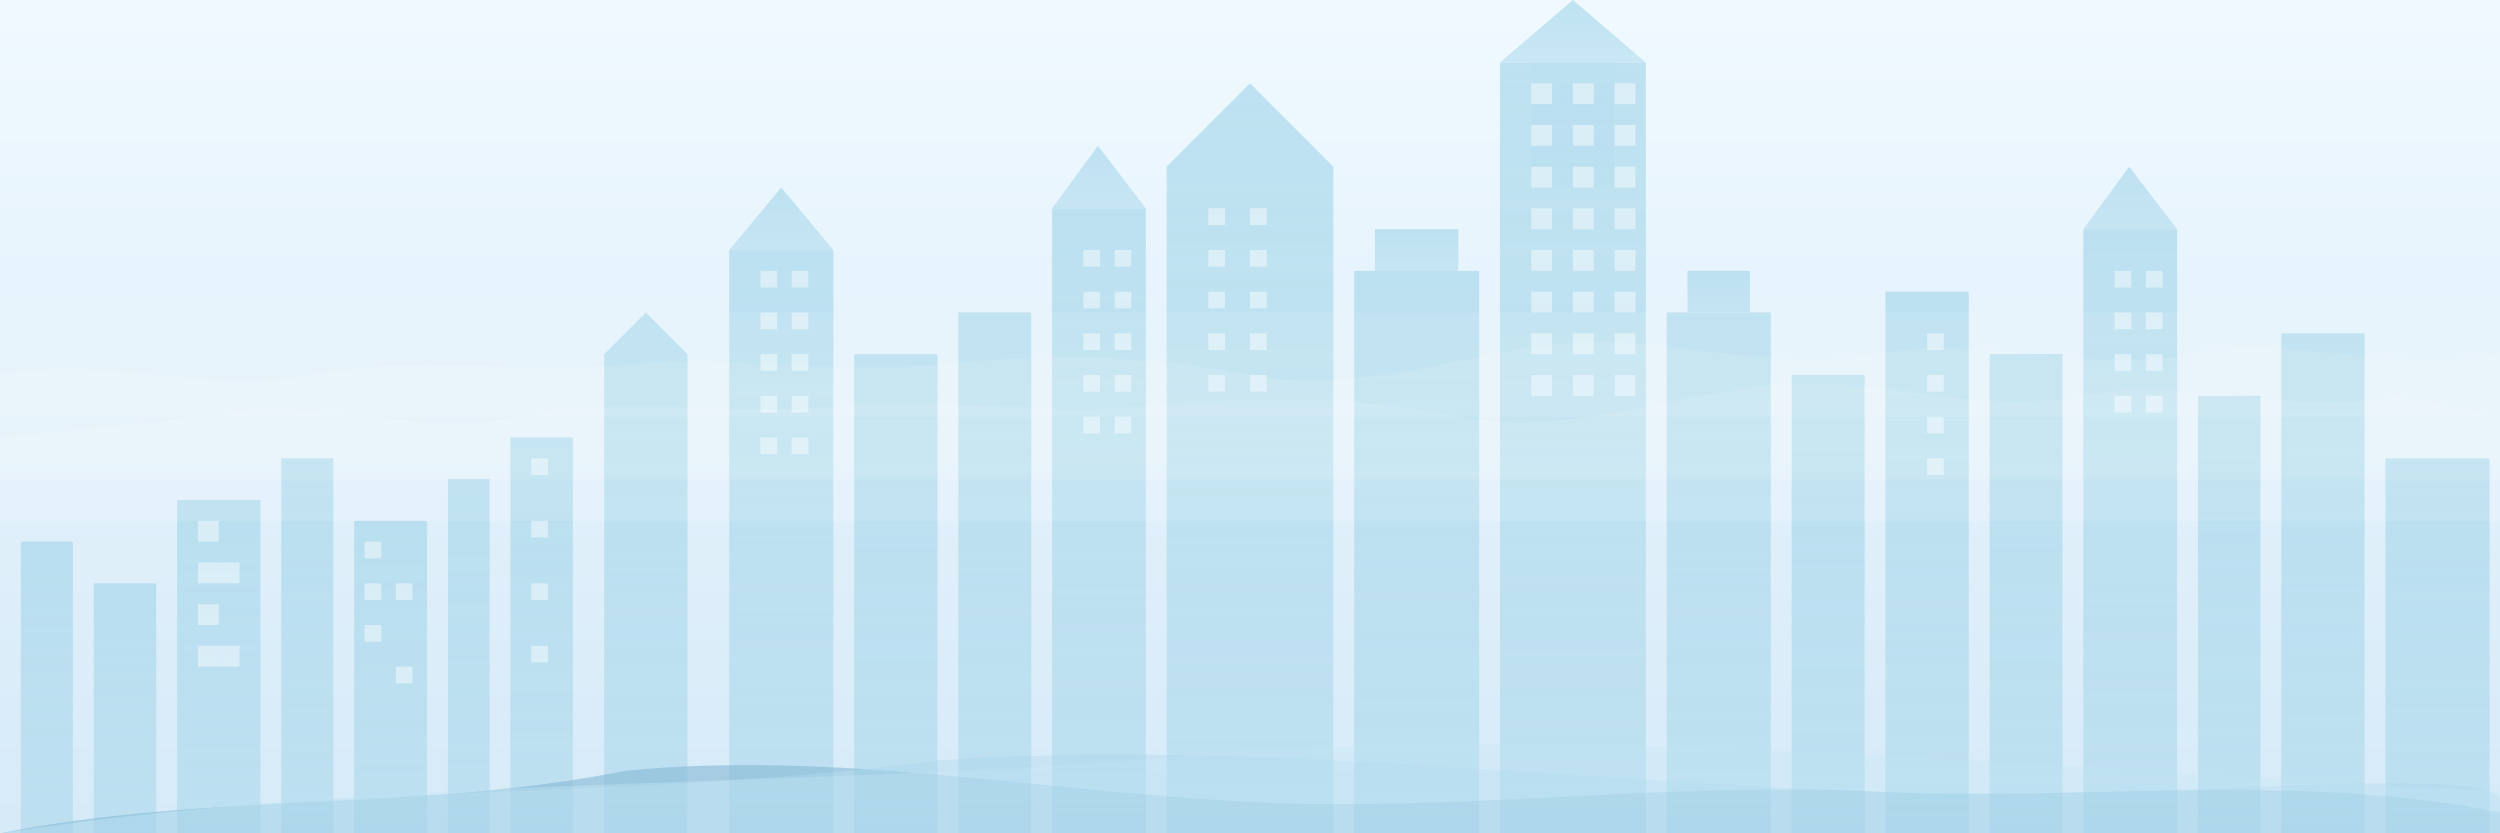 <svg width="1200" height="400" viewBox="0 0 1200 400" xmlns="http://www.w3.org/2000/svg">
  <rect x="0" y="0" width="1200" height="400" fill="#333333" stroke="none"/>
  <!-- Background city skyline - Layer 03 -->
  <!-- Base gradient for the sky -->
  <defs>
    <linearGradient id="skyGradient" x1="0%" y1="0%" x2="0%" y2="100%">
      <stop offset="0%" style="stop-color:#f0f9ff;stop-opacity:1" />
      <stop offset="100%" style="stop-color:#d6eaf8;stop-opacity:1" />
    </linearGradient>
    <linearGradient id="buildingGradient" x1="0%" y1="0%" x2="0%" y2="100%">
      <stop offset="0%" style="stop-color:#a3d5e9;stop-opacity:0.9" />
      <stop offset="100%" style="stop-color:#a3d5e9;stop-opacity:0.7" />
    </linearGradient>
  </defs>

  <!-- Sky background -->
  <rect x="0" y="0" width="1200" height="400" fill="url(#skyGradient)" />
  
  <!-- Far distant horizon mist -->
  <rect x="0" y="150" width="1200" height="100" fill="#e8f4fa" opacity="0.4" />
  
  <g fill="url(#buildingGradient)" opacity="0.7">
    <!-- Left side buildings -->
    <rect x="10" y="260" width="25" height="140" />
    <rect x="45" y="280" width="30" height="120" />
    <rect x="85" y="240" width="40" height="160" />
    <rect x="135" y="220" width="25" height="180" />
    <rect x="170" y="250" width="35" height="150" />
    <rect x="215" y="230" width="20" height="170" />
    <rect x="245" y="210" width="30" height="190" />
    <path d="M290,400 L290,170 L310,150 L330,170 L330,400 Z" />
    
    <!-- Central buildings -->
    <rect x="350" y="120" width="50" height="280" />
    <path d="M350,120 L375,90 L400,120 Z" /> <!-- Building top -->
    <rect x="410" y="170" width="40" height="230" />
    <rect x="460" y="150" width="35" height="250" />
    <rect x="505" y="100" width="45" height="300" />
    <path d="M505,100 L527,70 L550,100 Z" /> <!-- Building top -->
    <path d="M560,400 L560,80 L600,40 L640,80 L640,400 Z" />
    <rect x="650" y="130" width="60" height="270" />
    <rect x="660" y="110" width="40" height="20" /> <!-- Building upper section -->
    
    <!-- Tallest central building -->
    <rect x="720" y="30" width="70" height="370" />
    <path d="M720,30 L755,0 L790,30 Z" />
    <rect x="735" y="30" width="40" height="60" opacity="0.8" /> <!-- Windows section -->
    
    <!-- Right side buildings -->
    <rect x="800" y="150" width="50" height="250" />
    <rect x="810" y="130" width="30" height="20" /> <!-- Building upper section -->
    <rect x="860" y="180" width="35" height="220" />
    <rect x="905" y="140" width="40" height="260" />
    <rect x="955" y="170" width="35" height="230" />
    <rect x="1000" y="110" width="45" height="290" />
    <path d="M1000,110 L1022,80 L1045,110 Z" /> <!-- Building top -->
    <rect x="1055" y="190" width="30" height="210" />
    <rect x="1095" y="160" width="40" height="240" />
    <rect x="1145" y="220" width="50" height="180" />
  </g>
  
  <!-- Distant hills and smaller buildings with layered effect -->
  <g opacity="0.6">
    <path d="M0,400 C100,380 200,390 300,370 C400,360 500,380 600,385 C700,390 800,375 900,380 C1000,385 1100,370 1200,390 L1200,400 L0,400 Z" fill="#83b8d4" />
    <path d="M0,400 C150,375 300,385 450,365 C600,355 750,375 900,380 C1050,385 1200,365 1200,385 L1200,400 L0,400 Z" fill="#a3d5e9" opacity="0.5" />
    <path d="M0,400 C200,370 400,380 600,360 C800,350 1000,370 1200,380 L1200,400 L0,400 Z" fill="#c2e5f5" opacity="0.4" />
  </g>
  
  <!-- Windows (small dots on buildings) - Enhanced with more windows -->
  <g fill="#f7fcfd" opacity="0.5">
    <!-- Left buildings windows -->
    <rect x="95" y="250" width="10" height="10" />
    <rect x="95" y="270" width="10" height="10" />
    <rect x="95" y="290" width="10" height="10" />
    <rect x="95" y="310" width="10" height="10" />
    <rect x="105" y="270" width="10" height="10" />
    <rect x="105" y="310" width="10" height="10" />
    
    <rect x="175" y="260" width="8" height="8" />
    <rect x="175" y="280" width="8" height="8" />
    <rect x="175" y="300" width="8" height="8" />
    <rect x="190" y="280" width="8" height="8" />
    <rect x="190" y="320" width="8" height="8" />

    <rect x="255" y="220" width="8" height="8" />
    <rect x="255" y="250" width="8" height="8" />
    <rect x="255" y="280" width="8" height="8" />
    <rect x="255" y="310" width="8" height="8" />
    
    <!-- Central buildings windows -->
    <rect x="365" y="130" width="8" height="8" />
    <rect x="365" y="150" width="8" height="8" />
    <rect x="365" y="170" width="8" height="8" />
    <rect x="365" y="190" width="8" height="8" />
    <rect x="365" y="210" width="8" height="8" />
    <rect x="380" y="130" width="8" height="8" />
    <rect x="380" y="150" width="8" height="8" />
    <rect x="380" y="170" width="8" height="8" />
    <rect x="380" y="190" width="8" height="8" />
    <rect x="380" y="210" width="8" height="8" />
    
    <rect x="520" y="120" width="8" height="8" />
    <rect x="520" y="140" width="8" height="8" />
    <rect x="520" y="160" width="8" height="8" />
    <rect x="520" y="180" width="8" height="8" />
    <rect x="520" y="200" width="8" height="8" />
    <rect x="535" y="120" width="8" height="8" />
    <rect x="535" y="140" width="8" height="8" />
    <rect x="535" y="160" width="8" height="8" />
    <rect x="535" y="180" width="8" height="8" />
    <rect x="535" y="200" width="8" height="8" />
    
    <rect x="580" y="100" width="8" height="8" />
    <rect x="580" y="120" width="8" height="8" />
    <rect x="580" y="140" width="8" height="8" />
    <rect x="580" y="160" width="8" height="8" />
    <rect x="580" y="180" width="8" height="8" />
    <rect x="600" y="100" width="8" height="8" />
    <rect x="600" y="120" width="8" height="8" />
    <rect x="600" y="140" width="8" height="8" />
    <rect x="600" y="160" width="8" height="8" />
    <rect x="600" y="180" width="8" height="8" />
    
    <!-- Tallest building windows -->
    <rect x="735" y="40" width="10" height="10" />
    <rect x="735" y="60" width="10" height="10" />
    <rect x="735" y="80" width="10" height="10" />
    <rect x="735" y="100" width="10" height="10" />
    <rect x="735" y="120" width="10" height="10" />
    <rect x="735" y="140" width="10" height="10" />
    <rect x="735" y="160" width="10" height="10" />
    <rect x="735" y="180" width="10" height="10" />
    
    <rect x="755" y="40" width="10" height="10" />
    <rect x="755" y="60" width="10" height="10" />
    <rect x="755" y="80" width="10" height="10" />
    <rect x="755" y="100" width="10" height="10" />
    <rect x="755" y="120" width="10" height="10" />
    <rect x="755" y="140" width="10" height="10" />
    <rect x="755" y="160" width="10" height="10" />
    <rect x="755" y="180" width="10" height="10" />
    
    <rect x="775" y="40" width="10" height="10" />
    <rect x="775" y="60" width="10" height="10" />
    <rect x="775" y="80" width="10" height="10" />
    <rect x="775" y="100" width="10" height="10" />
    <rect x="775" y="120" width="10" height="10" />
    <rect x="775" y="140" width="10" height="10" />
    <rect x="775" y="160" width="10" height="10" />
    <rect x="775" y="180" width="10" height="10" />
    
    <!-- Right buildings windows -->
    <rect x="925" y="160" width="8" height="8" />
    <rect x="925" y="180" width="8" height="8" />
    <rect x="925" y="200" width="8" height="8" />
    <rect x="925" y="220" width="8" height="8" />
    
    <rect x="1015" y="130" width="8" height="8" />
    <rect x="1015" y="150" width="8" height="8" />
    <rect x="1015" y="170" width="8" height="8" />
    <rect x="1015" y="190" width="8" height="8" />
    <rect x="1030" y="130" width="8" height="8" />
    <rect x="1030" y="150" width="8" height="8" />
    <rect x="1030" y="170" width="8" height="8" />
    <rect x="1030" y="190" width="8" height="8" />
  </g>
  
  <!-- Morning/evening glow effect -->
  <rect x="0" y="150" width="1200" height="100" fill="#f8fbfe" opacity="0.1" />
  
  <!-- Subtle cloud/mist elements -->
  <path d="M100,200 C150,190 200,210 250,200 C300,190 350,200 400,195 C450,190 500,200 550,195 S650,190 700,200 S800,190 850,185 S950,200 1000,190 S1100,200 1150,190 L1200,200 L1200,230 L0,230 L0,210 Z" fill="white" opacity="0.1" />
  <path d="M0,180 C50,170 100,190 150,180 C200,170 250,180 300,175 C350,170 400,180 450,175 S550,170 600,180 S700,170 750,165 S850,180 900,170 S1000,180 1050,170 S1150,180 1200,170 L1200,200 L0,200 L0,190 Z" fill="white" opacity="0.1" />
</svg> 